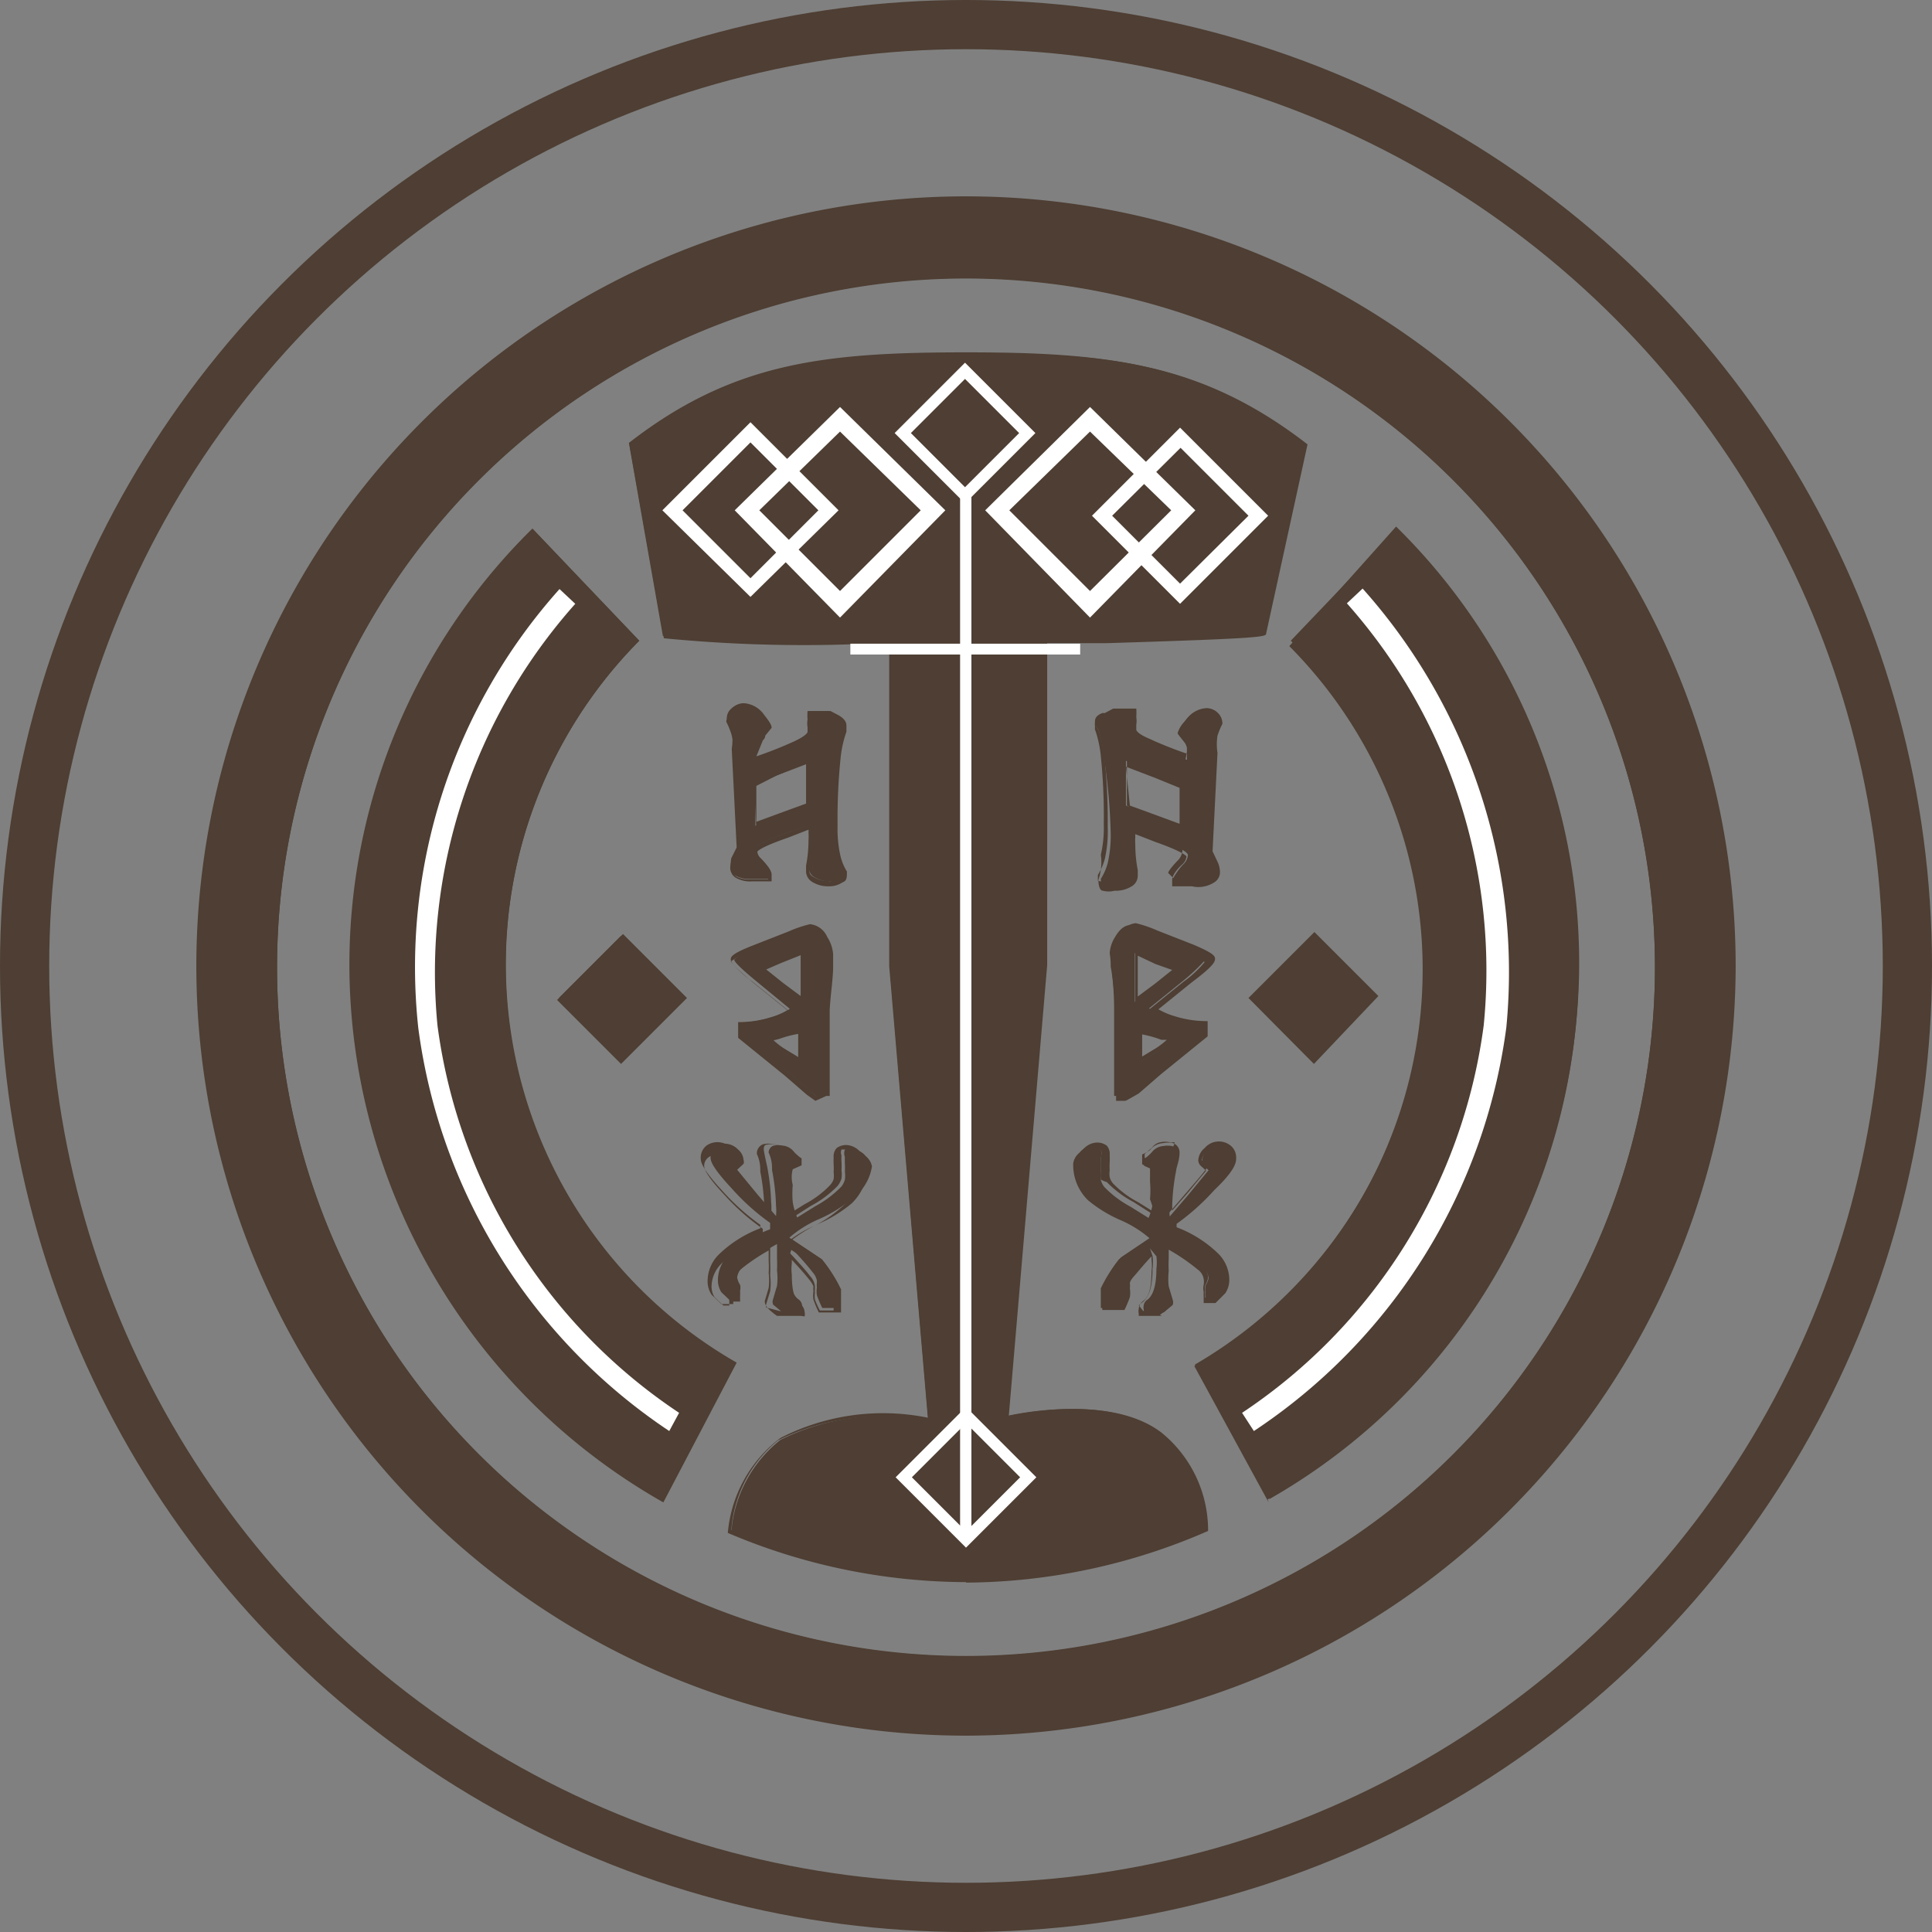 <svg xmlns="http://www.w3.org/2000/svg" width="192" height="192" data-name="Layer 1" viewBox="0 0 192 192">
    <rect x="0" y="0" width="192" height="192" fill="#808080" stroke="none"/>
    <g class="color-brown color-main" fill="#4e3e33">
        <path d="M96 172.242A76.242 76.242 0 1 0 19.758 96 76.291 76.291 0 0 0 96 172.242zm0-7.629a68.467 68.467 0 1 1 68.467-68.467A68.467 68.467 0 0 1 96 164.613zm0-7.629a60.544 60.544 0 0 0 23.572-4.89 12.177 12.177 0 0 0-4.499-9.781c-4.89-3.912-14.965-1.663-15.258-1.516l3.863-45.139v-31.886s21.763-.587 21.763-1.027l4.108-18.779C119.181 36.043 110.036 35.016 96 35.016c-14.036 0-23.181.978-33.5 8.998l3.374 19.171s22.447.587 22.496.636v32.228l3.863 45.139a22.692 22.692 0 0 0-14.671 1.907 12.96 12.96 0 0 0-4.89 9.243 60.544 60.544 0 0 0 23.328 4.646zm30.174-8.02a60.886 60.886 0 0 0 12.569-96.245l-10.466 10.955a45.873 45.873 0 0 1-9.536 71.939zm-60.348 0l7.238-13.351a45.873 45.873 0 0 1-9.536-71.939L53.062 52.719a60.886 60.886 0 0 0 12.715 96.245z"/>
        <path d="M96 172.487A76.487 76.487 0 1 1 172.487 96 76.585 76.585 0 0 1 96 172.487zm0-152.485A75.998 75.998 0 1 0 171.998 96 76.096 76.096 0 0 0 96 20.002zm0 144.856A68.858 68.858 0 1 1 164.858 96 68.956 68.956 0 0 1 96 164.858zm0-137.227a68.467 68.467 0 1 0 68.467 68.467A68.467 68.467 0 0 0 96 27.631zm0 129.598a60.691 60.691 0 0 1-23.67-4.89 13.253 13.253 0 0 1 5.233-9.439 22.349 22.349 0 0 1 14.671-2.005l-3.815-44.797V64.016h-3.472a142.215 142.215 0 0 1-18.975-.587l-3.423-19.268c10.808-8.412 20.344-9.047 33.695-9.047 13.351 0 22.839.636 33.695 9.047l-4.108 18.779c0 .342 0 .489-15.894.978h-5.869v31.984l-3.815 44.797c1.907-.391 10.417-1.956 15.16 1.663a12.52 12.52 0 0 1 4.646 9.781A60.691 60.691 0 0 1 96 157.278zm-23.328-5.184a60.593 60.593 0 0 0 46.606 0 11.933 11.933 0 0 0-4.401-9.243c-4.89-3.912-14.916-1.516-15.014-1.467h-.391v-.391l3.863-45.139V63.772c0-.293 0-.293 6.407-.489 5.38 0 14.28-.44 15.405-.685l4.059-18.486C119.425 36.532 111.014 35.26 96 35.26c-15.014 0-23.474 1.272-33.255 8.852l3.326 18.877c1.467 0 12.911.391 18.535.489h3.863V95.804l3.863 45.481h-.342a22.496 22.496 0 0 0-14.671 1.858 12.715 12.715 0 0 0-4.646 8.95zm53.404-2.739l-7.385-13.547a45.579 45.579 0 0 0 9.439-71.548l10.612-11.884a60.789 60.789 0 0 1 18.193 43.476 61.522 61.522 0 0 1-30.957 53.208zm-6.896-13.596l7.091 12.813a60.984 60.984 0 0 0 30.468-52.621 60.251 60.251 0 0 0-17.997-42.841l-9.781 10.612a46.117 46.117 0 0 1-9.781 72.037zm-53.257 13.596A61.522 61.522 0 0 1 34.722 96a60.789 60.789 0 0 1 18.193-43.476l10.612 11.15a45.628 45.628 0 0 0 9.683 71.743zM53.111 53.062A60.251 60.251 0 0 0 35.26 96a60.984 60.984 0 0 0 30.468 52.524l6.993-12.862a46.117 46.117 0 0 1-9.536-72.037z"/>
    </g>
    <path class="color-white" fill="#fff" stroke-width="4.89" d="M95.902 50.03l-6.993-6.993 6.993-6.993 6.993 6.993zm-5.38-6.993l5.38 5.38 5.38-5.38-5.38-5.38zM96 153.805l-6.993-6.993 6.993-6.993 6.993 6.993zm-5.38-6.993l5.38 5.38 5.38-5.38-5.38-5.38zm26.653-86.806l-8.754-8.754 8.754-8.754 8.754 8.754zm-6.749-8.754l6.749 6.749 6.798-6.749-6.749-6.749z"/>
    <path class="color-white" fill="#fff" stroke-width="4.89" d="M108.324 61.375L97.907 50.714l10.417-10.27 10.466 10.27zm-8.02-10.661l8.02 8.02 8.069-8.02-8.069-7.825zm-25.724 8.607l-8.754-8.607 8.754-8.754 8.754 8.754zm-6.749-8.607l6.749 6.749 6.749-6.749-6.749-6.749z"/>
    <path class="color-white" fill="#fff" stroke-width="4.89" d="M83.48 61.375L73.015 50.714l10.466-10.27L93.946 50.714zM75.46 50.714l8.02 8.02 8.02-8.02-8.02-7.825zm19.953-2.054h1.125v104.314h-1.125z"/>
    <path class="color-brown color-main" fill="#4e3e33" stroke-width="4.89" d="M106.661 115.562a1.761 1.761 0 0 1 .636-1.027 1.712 1.712 0 0 1 1.125-.636 1.369 1.369 0 0 1 .978.391 1.027 1.027 0 0 1 0 .734 6.504 6.504 0 0 1 0 .685 7.238 7.238 0 0 0 0 .782 2.934 2.934 0 0 0 0 .782 1.956 1.956 0 0 0 .342.685 10.612 10.612 0 0 0 2.592 1.956l1.809 1.125a7.042 7.042 0 0 0 .44-1.516 9.781 9.781 0 0 0 0-1.712 3.032 3.032 0 0 0 0-1.565l-.88-.391v-.685a4.157 4.157 0 0 0 .782-.685 1.565 1.565 0 0 1 1.076-.587 2.347 2.347 0 0 1 .929 0 .734.734 0 0 1 .489.685c0 .734-.293 1.32-.342 1.761a21.469 21.469 0 0 0-.391 3.521 4.89 4.89 0 0 0 0 1.027l1.809-2.103 2.054-2.494-.636-.587a.587.587 0 0 1 0-.391 1.467 1.467 0 0 1 .538-1.027 1.858 1.858 0 0 1 1.32-.587 1.516 1.516 0 0 1 .831.293 1.272 1.272 0 0 1 .587 1.125q0 .782-2.103 3.032a22.447 22.447 0 0 1-3.815 3.423v.636a11.786 11.786 0 0 1 4.108 2.543 3.472 3.472 0 0 1 1.076 2.396 2.201 2.201 0 0 1-.342 1.32l-.978.929h-.88v-.587a3.472 3.472 0 0 1 0-.489 1.32 1.32 0 0 1 0-.587 2.005 2.005 0 0 0 .293-.734 1.614 1.614 0 0 0-.685-1.125 21.176 21.176 0 0 0-3.277-2.201v1.418a11.884 11.884 0 0 0 0 1.223 6.26 6.26 0 0 0 0 1.516l.391 1.32a.782.782 0 0 1 0 .538l-.88.734h-2.005a.782.782 0 0 0 0-.342.734.734 0 0 1 0-.293.831.831 0 0 1 .391-.636q.88-.685.88-3.081a4.89 4.89 0 0 0 0-1.223l-.636-.782q-1.418 1.516-2.054 2.347a1.809 1.809 0 0 0-.44.831v.245a1.565 1.565 0 0 1 0 .44 2.592 2.592 0 0 1 0 .782 11.15 11.15 0 0 1-.538 1.272h-1.858v-1.956a15.356 15.356 0 0 1 1.809-2.885l3.081-2.054a11.395 11.395 0 0 0-2.983-1.858 13.302 13.302 0 0 1-3.179-1.956 4.89 4.89 0 0 1-1.467-3.717z"/>
    <path class="color-brown color-main" fill="#4e3e33" stroke-width="4.89" d="M115.464 130.771h-2.299v-.245a.978.978 0 0 1 0-.44 1.076 1.076 0 0 1 .489-.831c.538-.391.782-1.369.782-2.885a4.401 4.401 0 0 0 0-1.174v-.342c-.831.88-1.369 1.565-1.761 2.005-.391.44-.391.636-.391.685a1.858 1.858 0 0 1 0 .489 2.788 2.788 0 0 1 0 .88 11.444 11.444 0 0 1-.538 1.272h-2.201v-2.299a14.671 14.671 0 0 1 1.858-2.934l2.983-2.005a13.742 13.742 0 0 0-2.69-1.614 13.4 13.4 0 0 1-3.228-2.005 5.184 5.184 0 0 1-1.565-3.863 1.907 1.907 0 0 1 .685-1.174 1.907 1.907 0 0 1 1.272-.734 1.565 1.565 0 0 1 1.125.293 1.223 1.223 0 0 1 .293.929 6.358 6.358 0 0 1 0 .734 6.455 6.455 0 0 0 0 .782 2.592 2.592 0 0 0 0 .685 1.663 1.663 0 0 0 .293.587 9.781 9.781 0 0 0 2.543 1.907l1.565.978a10.612 10.612 0 0 0-.391-1.272 9.781 9.781 0 0 0 0-1.712v-1.418l-.782-.342v-.978a4.255 4.255 0 0 0 .782-.44 1.761 1.761 0 0 1 1.272-.685 2.592 2.592 0 0 1 1.027 0 .978.978 0 0 1 .636.929c0 .782-.293 1.369-.342 1.809a21.225 21.225 0 0 0-.391 3.472v.489l1.467-1.663 1.907-2.299-.489-.44a.831.831 0 0 1-.293-.587 1.712 1.712 0 0 1 .636-1.223 1.858 1.858 0 0 1 2.445-.342 1.516 1.516 0 0 1 .685 1.32c0 .391 0 1.125-2.152 3.179a23.23 23.23 0 0 1-3.766 3.374v.342a11.933 11.933 0 0 1 4.059 2.543 3.717 3.717 0 0 1 1.174 2.543 2.445 2.445 0 0 1-.391 1.467l-.978.978h-1.174v-.587a3.961 3.961 0 0 1 0-.538 1.467 1.467 0 0 1 0-.685 1.663 1.663 0 0 0 0-.587 1.418 1.418 0 0 0-.587-.929 19.562 19.562 0 0 0-2.934-2.005v1.027a11.542 11.542 0 0 0 0 1.223 6.455 6.455 0 0 0 0 1.467l.391 1.32a1.027 1.027 0 0 1-.293.685 6.015 6.015 0 0 1-.929.782zm-1.858-.489h1.712l.782-.636a.587.587 0 0 0 0-.342l-.391-1.272a6.896 6.896 0 0 1 0-1.614 12.52 12.52 0 0 1 0-1.272v-1.761h.293a21.029 21.029 0 0 1 3.326 2.25 1.858 1.858 0 0 1 .734 1.272 2.054 2.054 0 0 1-.293.831.978.978 0 0 0 0 .489 3.423 3.423 0 0 0 0 .44v.293h.587l.929-.88a2.103 2.103 0 0 0 .245-1.125 3.228 3.228 0 0 0-1.027-2.201 11.639 11.639 0 0 0-4.059-2.494v-.929a22.496 22.496 0 0 0 3.815-3.374c1.761-1.907 2.005-2.592 2.005-2.836a1.027 1.027 0 0 0-.489-.929 1.369 1.369 0 0 0-1.858.293 1.272 1.272 0 0 0-.489.831l.636.587c-.44.636-1.174 1.467-2.054 2.494l-1.809 2.103-.342.342v-.489a5.184 5.184 0 0 1 0-1.125 21.714 21.714 0 0 1 .391-3.521c0-.44 0-1.027.342-1.761.342-.734 0-.293-.391-.44a2.103 2.103 0 0 0-.831 0 1.32 1.32 0 0 0-.88.538l-.734.636v.391c.685.293.734.342.831.44.098.098.293.489.293 1.712a10.123 10.123 0 0 1 0 1.761 6.553 6.553 0 0 1-.44 1.614l-1.761-1.125a10.661 10.661 0 0 1-2.69-2.005 2.152 2.152 0 0 1-.587-.245 2.983 2.983 0 0 1 0-.831 7.434 7.434 0 0 1 0-.831 4.89 4.89 0 0 0 0-.636.782.782 0 0 0 0-.636h-.782a1.516 1.516 0 0 0-.929.587c-.489.489-.538.782-.538.831a4.597 4.597 0 0 0 1.418 3.521 13.058 13.058 0 0 0 3.081 1.907 11.542 11.542 0 0 1 3.032 1.907l-3.228 2.152a14.671 14.671 0 0 0-1.712 2.739v1.663h1.369a10.221 10.221 0 0 0 .489-1.076 2.347 2.347 0 0 0 0-.685 1.418 1.418 0 0 0 0-.342v-.342a1.858 1.858 0 0 1 .489-.978c.391-.538 1.076-1.32 2.054-2.347l.293-.342-.147.587.245.734a4.89 4.89 0 0 1 0 1.32c0 1.712-.342 2.788-.978 3.277-.636.489-.293.293-.293.44zm-3.326-35.554a3.423 3.423 0 0 1 .538-1.614q.685-1.174 1.516-1.174l2.054.685 3.619 1.418q1.956.831 1.956 1.125s-.734.929-2.201 2.152l-3.57 2.885a5.966 5.966 0 0 0 1.956.88 10.759 10.759 0 0 0 3.13.489v1.125l-4.89 3.766-2.201 1.907-.636.538h-.831v-8.558q0-2.494-.342-4.304a6.993 6.993 0 0 0-.098-1.32zm2.494 0v4.842l2.103-1.516 2.054-1.663a14.671 14.671 0 0 1-2.103-.734 16.725 16.725 0 0 0-2.054-.929zm.489 7.825v2.983l1.761-1.027a8.069 8.069 0 0 0 1.467-1.272 3.228 3.228 0 0 1-1.027 0 10.319 10.319 0 0 0-2.201-.734z"/>
    <path class="color-brown color-main" fill="#4e3e33" stroke-width="4.89" d="M111.747 109.4h-.831v-8.558c0-1.663 0-3.081-.342-4.304v-1.809a3.619 3.619 0 0 1 .587-1.712 2.103 2.103 0 0 1 1.712-1.272 12.324 12.324 0 0 1 2.152.734l3.619 1.418c1.956.831 2.103 1.125 2.103 1.369 0 .245 0 .636-2.299 2.347l-3.326 2.69a7.091 7.091 0 0 0 1.614.685 10.612 10.612 0 0 0 3.032.489h.245v1.516l-4.646 3.766-2.201 1.907c-1.272.734-1.272.734-1.418.734zm-.538-.685h.293l.538-.489 2.201-1.907 4.548-3.717v-.538a11.346 11.346 0 0 1-2.934-.489 6.113 6.113 0 0 1-2.054-.929l3.815-3.081a11.101 11.101 0 0 0 2.103-1.956 6.944 6.944 0 0 0-1.761-.929l-3.668-1.614-2.005-.685c-.44 0-.88.342-1.272 1.027a3.326 3.326 0 0 0-.489 1.418 9.781 9.781 0 0 1 0 1.223c0 1.223.245 2.641.342 4.304.293 2.494.342 5.282.342 8.412zm1.809-2.885v-3.717h.293a10.515 10.515 0 0 1 2.25.587 2.885 2.885 0 0 0 .929 0h.587l-.391.44a8.509 8.509 0 0 1-1.516 1.32l-1.761 1.027zm.489-3.13v2.299l1.369-.831a7.434 7.434 0 0 0 1.076-.831h-.538a10.661 10.661 0 0 0-1.907-.538zm-.685-2.836v-5.38h.293a16.823 16.823 0 0 1 2.347.929 15.16 15.16 0 0 0 2.054.685h.44l-.391.293-2.054 1.663-2.103 1.565zm.245-4.89v4.059l1.712-1.272 1.712-1.369-1.663-.587zm-4.255-22.936c0-.245 0-.538.587-.782l1.076-.587h1.956a6.015 6.015 0 0 1 0 .782 2.299 2.299 0 0 1 0 .734v.538q0 .44 1.418 1.125a42.743 42.743 0 0 0 4.108 1.663V74.335a1.223 1.223 0 0 0-.293-.636l-.636-.831a2.592 2.592 0 0 1 .685-1.125 2.396 2.396 0 0 1 1.858-1.076 1.369 1.369 0 0 1 .929.391 1.223 1.223 0 0 1 .44.978 7.727 7.727 0 0 0-.489 1.223 5.771 5.771 0 0 0 0 1.809l-.489 9.781.538 1.076a2.299 2.299 0 0 1 0 .88.978.978 0 0 1-.391.831 2.69 2.69 0 0 1-1.565.342h-1.956v-.685s.342-.685.978-1.369a1.418 1.418 0 0 0 .489-.929q0-.538-3.277-1.663a15.698 15.698 0 0 1-2.299-.88 3.472 3.472 0 0 0 0 .636 7.678 7.678 0 0 0 0 .782 13.449 13.449 0 0 0 .293 2.543v.587a1.027 1.027 0 0 1-.587.831 2.69 2.69 0 0 1-1.467.391 2.152 2.152 0 0 1-1.027 0s-.293-.44-.293-.88a5.526 5.526 0 0 0 .685-1.565 12.226 12.226 0 0 0 .293-3.13 58.294 58.294 0 0 0-.685-7.482 11.542 11.542 0 0 0-.587-2.739c-.147-.196-.245-.391-.293-.391zm3.081 3.57v4.45l1.761.636 3.619 1.32v-4.108l-2.543-1.076z"/>
    <path class="color-brown color-main" fill="#4e3e33" stroke-width="4.89" d="M118.447 88.077h-1.956v-.685s0-.587 1.027-1.516a1.174 1.174 0 0 0 .391-.782s-.293-.44-3.081-1.418l-2.005-.782a2.885 2.885 0 0 0 0 .293 6.113 6.113 0 0 0 0 .734 13.253 13.253 0 0 0 .245 2.543v.587a1.223 1.223 0 0 1-.685 1.076 2.934 2.934 0 0 1-1.614.391 2.299 2.299 0 0 1-1.174 0c-.293 0-.44-.538-.44-1.076a5.331 5.331 0 0 0 .245-2.494 11.982 11.982 0 0 0 .293-3.032 58.686 58.686 0 0 0-.293-6.749 11.15 11.15 0 0 0-.587-2.69v-.636c0-.342 0-.685.734-.978h.245l.831-.44h2.299a5.282 5.282 0 0 1 0 .831 2.543 2.543 0 0 1 0 .782v.489s0 .342 1.272.88a39.857 39.857 0 0 0 3.815 1.516v-.88a1.614 1.614 0 0 0-.245-.44l-.636-.782s0-.489.734-1.272a2.641 2.641 0 0 1 2.054-1.174 1.614 1.614 0 0 1 1.076.44 1.467 1.467 0 0 1 .489 1.125 7.58 7.58 0 0 0-.489 1.174 5.624 5.624 0 0 0 0 1.712l-.489 9.781.489 1.027a2.445 2.445 0 0 1 .245.978 1.174 1.174 0 0 1-.489 1.027 2.885 2.885 0 0 1-2.299.44zm-1.761-.734h1.809a2.494 2.494 0 0 0 1.369-.293.734.734 0 0 0 .293-.636 2.054 2.054 0 0 0 0-.782l-.978-.685.489-9.781a5.869 5.869 0 0 1 .245-1.858 7.971 7.971 0 0 1 .489-1.174.978.978 0 0 0-.342-.734 1.125 1.125 0 0 0-.734-.293 2.152 2.152 0 0 0-1.663.978 3.668 3.668 0 0 0-.587.88l.587.734a1.369 1.369 0 0 1 .342.782l-.293 1.516h-.245a42.303 42.303 0 0 1-4.108-1.663c-1.076-.538-1.565-.929-1.565-1.32v-.538a2.201 2.201 0 0 0 0-.636 4.89 4.89 0 0 0 0-.538h-1.663l-.782.391a1.125 1.125 0 0 0-.44.44 2.054 2.054 0 0 1 .293.538 11.395 11.395 0 0 1 .587 2.836 59.957 59.957 0 0 1 .293 6.7 12.324 12.324 0 0 1-.293 3.179 6.064 6.064 0 0 1-.685 1.565v.587a1.858 1.858 0 0 0 .929 0 2.396 2.396 0 0 0 1.32-.342c.293 0 .489-.391.489-.587a4.89 4.89 0 0 1 0-.587 13.644 13.644 0 0 1-.293-2.592 8.069 8.069 0 0 1 0-.782 4.059 4.059 0 0 1 0-.685v-.293h.293a15.894 15.894 0 0 0 2.25.88c3.032 1.027 3.423 1.516 3.423 1.907a1.614 1.614 0 0 1-.538 1.125c-.734.782-.88 1.076-.88 1.174zm1.027-4.89h-.293l-3.619-1.32-1.809-1.076V75.167h.342l3.277 1.272 2.543 1.076zm-5.428-2.396l1.614.587 3.326 1.223v-3.57l-2.396-.978-2.934-1.125zM84.605 119.181a13.302 13.302 0 0 1-3.179 1.956 11.395 11.395 0 0 0-2.983 1.858l3.228 2.152a15.356 15.356 0 0 1 1.809 2.885v1.956h-1.761a11.15 11.15 0 0 1-.538-1.272 2.592 2.592 0 0 1 0-.782 1.565 1.565 0 0 1 0-.44v-.245a1.809 1.809 0 0 0-.44-.831q-.587-.782-2.054-2.347l-.245.734a4.89 4.89 0 0 0 0 1.223q0 2.396.88 3.081a.831.831 0 0 1 .391.636.734.734 0 0 1 0 .293.782.782 0 0 0 0 .342h-2.005l-.88-.734a.782.782 0 0 1 0-.538l.391-1.32a6.26 6.26 0 0 0 0-1.516 11.884 11.884 0 0 0 0-1.223v-1.418a21.176 21.176 0 0 0-3.277 2.201 1.614 1.614 0 0 0-.685 1.125 2.005 2.005 0 0 0 .293.734 1.32 1.32 0 0 1 0 .587 3.472 3.472 0 0 1 0 .489v.587h-.88l-.978-.929a2.201 2.201 0 0 1-.342-1.32 3.472 3.472 0 0 1 1.076-2.396 11.786 11.786 0 0 1 4.108-2.543v-.636a22.447 22.447 0 0 1-3.815-3.423q-2.103-2.25-2.103-3.032a1.272 1.272 0 0 1 .587-1.125 1.516 1.516 0 0 1 .831-.293 1.858 1.858 0 0 1 1.32.587 1.467 1.467 0 0 1 .538 1.027.587.587 0 0 1 0 .391l-.636.587 2.054 2.494 1.809 2.103a4.89 4.89 0 0 0 0-1.027 21.469 21.469 0 0 0-.391-3.521c0-.44 0-1.027-.342-1.761a.734.734 0 0 1 .489-.685 2.347 2.347 0 0 1 .929 0 1.565 1.565 0 0 1 1.076.587 4.157 4.157 0 0 0 .782.685v.685l-.88.391a3.032 3.032 0 0 0 0 1.565 9.781 9.781 0 0 0 0 1.712 7.042 7.042 0 0 0 .44 1.516l1.809-1.125a10.612 10.612 0 0 0 2.592-1.956 1.956 1.956 0 0 0 .342-.685 2.934 2.934 0 0 0 0-.782 7.238 7.238 0 0 0 0-.782 6.504 6.504 0 0 1 0-.685 1.027 1.027 0 0 1 0-.734 1.369 1.369 0 0 1 .929 0 1.712 1.712 0 0 1 1.125.636 1.761 1.761 0 0 1 .636 1.027 4.89 4.89 0 0 1-2.054 3.277z"/>
    <path class="color-brown color-main" fill="#4e3e33" stroke-width="4.89" d="M79.617 130.771H77.221a5.869 5.869 0 0 1-.929-.782 1.027 1.027 0 0 1-.293-.685l.391-1.32a6.015 6.015 0 0 0 0-1.467 11.542 11.542 0 0 0 0-1.223v-1.027a19.562 19.562 0 0 0-2.934 2.005 1.418 1.418 0 0 0-.587.929 1.712 1.712 0 0 0 0 .587 1.467 1.467 0 0 1 0 .685 3.766 3.766 0 0 1 0 .538v.587h-1.174l-.978-.929a2.445 2.445 0 0 1-.391-1.516 3.717 3.717 0 0 1 1.174-2.543 11.982 11.982 0 0 1 4.059-2.543v-.342a23.23 23.23 0 0 1-3.766-3.374c-1.907-2.054-2.152-2.836-2.152-3.179a1.516 1.516 0 0 1 .636-1.369 1.907 1.907 0 0 1 2.445.342 1.712 1.712 0 0 1 .636 1.223.831.831 0 0 1-.293.587l-.489.44 1.907 2.299 1.467 1.712v-.489a21.176 21.176 0 0 0-.391-3.472c0-.44 0-1.027-.342-1.761a.978.978 0 0 1 .636-.978 2.641 2.641 0 0 1 1.027 0 1.761 1.761 0 0 1 1.272.685 4.157 4.157 0 0 0 .734.636v.978l-.782.342a3.13 3.13 0 0 0 0 1.369 9.781 9.781 0 0 0 0 1.712 10.612 10.612 0 0 0 .293 1.223l1.565-.978a9.781 9.781 0 0 0 2.543-1.907 1.712 1.712 0 0 0 .342-.587 2.641 2.641 0 0 0 0-.685 6.602 6.602 0 0 0 0-.782 6.211 6.211 0 0 1 0-.685 1.223 1.223 0 0 1 .293-.929 1.565 1.565 0 0 1 1.125-.293 1.907 1.907 0 0 1 1.272.734 1.907 1.907 0 0 1 .685 1.174 5.184 5.184 0 0 1-1.565 3.863 13.4 13.4 0 0 1-3.228 2.005 13.742 13.742 0 0 0-2.69 1.614l2.934 1.956a14.378 14.378 0 0 1 1.907 2.983v2.299h-2.201a10.661 10.661 0 0 1-.538-1.272 2.739 2.739 0 0 1 0-.831 1.809 1.809 0 0 1 0-.489 2.396 2.396 0 0 0-.391-.636c-.342-.44-.929-1.125-1.761-2.005v.342a4.401 4.401 0 0 0 0 1.125c0 1.516.245 2.494.782 2.885a1.076 1.076 0 0 1 .489.831.978.978 0 0 1 0 .44zm-2.152-.489h1.712s0-.293-.293-.44c-.293-.147-.978-1.565-.978-3.277a4.89 4.89 0 0 1 0-1.272l.245-.734v-.44l.293.342c.978 1.076 1.663 1.809 2.054 2.347a1.858 1.858 0 0 1 .489.978v.342a1.32 1.32 0 0 0 0 .342 2.347 2.347 0 0 0 0 .685 8.998 8.998 0 0 0 .489 1.076h1.369v-1.663a13.987 13.987 0 0 0-1.761-2.739l-3.179-2.103a11.542 11.542 0 0 1 3.032-1.907 13.058 13.058 0 0 0 3.521-2.641 4.89 4.89 0 0 0 1.418-3.521s0-.342-.538-.831a1.516 1.516 0 0 0-.929-.587H83.627a.782.782 0 0 0 0 .587 4.89 4.89 0 0 0 0 .636 7.58 7.58 0 0 1 0 .831 3.032 3.032 0 0 1 0 .831 2.201 2.201 0 0 1-.391.734 10.661 10.661 0 0 1-2.69 2.005l-1.761 1.125a6.553 6.553 0 0 1-.44-1.614 10.123 10.123 0 0 1 0-1.761c0-1.223 0-1.565.293-1.712.293-.147 0 0 .782-.391v-.391l-1.467-.831a1.369 1.369 0 0 0-.88-.538 2.103 2.103 0 0 0-.831 0c-.342 0-.342.342-.342.489 0 .147.245 1.272.342 1.712a21.665 21.665 0 0 1 .391 3.521 5.184 5.184 0 0 1 0 1.125v.489l-.342-.342-2.054-1.565c-.88-1.027-1.565-1.858-2.054-2.494l.636-.587a1.272 1.272 0 0 0-.489-.831 1.369 1.369 0 0 0-1.858-.293 1.027 1.027 0 0 0-.489.929c0 .245.245.978 2.005 2.836a22.007 22.007 0 0 0 3.815 3.374v.929a11.639 11.639 0 0 0-4.059 2.494 3.228 3.228 0 0 0-1.027 2.201 2.005 2.005 0 0 0 .293 1.174l.88.831h.587v-.782a3.961 3.961 0 0 0 0-.44.978.978 0 0 0 0-.489 1.907 1.907 0 0 1-.293-.831 1.858 1.858 0 0 1 .734-1.272 21.029 21.029 0 0 1 3.326-2.25h.293v1.761a12.52 12.52 0 0 1 0 1.272 6.407 6.407 0 0 1 0 1.614l-.391 1.272a.587.587 0 0 0 0 .342zm4.842-34.184q0 1.809-.342 4.304v8.558h-.831l-.636-.538-2.201-1.907-4.89-3.766v-1.125a10.759 10.759 0 0 0 3.13-.489 5.966 5.966 0 0 0 1.956-.88l-3.326-2.739q-2.201-1.809-2.201-2.152s.636-.587 1.956-1.125l3.619-1.418 2.054-.685q.831 0 1.516 1.174a3.423 3.423 0 0 1 .538 1.614 6.993 6.993 0 0 0-.342 1.174zm-4.646-.538a14.671 14.671 0 0 1-2.103.734l2.054 1.663 2.103 1.516v-3.081q0-1.418.342-1.663a16.725 16.725 0 0 0-2.347.831zm-.391 7.482a3.228 3.228 0 0 1-1.027 0 8.069 8.069 0 0 0 1.467 1.272l1.761 1.027v-2.983a10.319 10.319 0 0 0-2.152.685z"/>
    <path class="color-brown color-main" fill="#4e3e33" stroke-width="4.89" d="M81.035 109.4l-.831-.587-2.201-1.907-4.646-3.766v-1.565h.245a10.563 10.563 0 0 0 3.032-.489 7.042 7.042 0 0 0 1.614-.685l-3.326-2.69c-2.103-1.761-2.299-2.103-2.299-2.347 0-.245 0-.538 2.103-1.369l3.619-1.418a12.324 12.324 0 0 1 2.152-.734 2.103 2.103 0 0 1 1.712 1.272 3.668 3.668 0 0 1 .587 1.712v1.223c0 1.174-.245 2.641-.342 4.304v8.558h-.342zm-7.238-6.602l4.548 3.717 2.201 1.907.538.489h.293v-8.412c0-1.663 0-3.13.342-4.304a9.781 9.781 0 0 1 0-1.223 3.374 3.374 0 0 0-.489-1.418c-.391-.685-.831-1.027-1.32-1.027l-1.956.685-3.57 1.418a6.993 6.993 0 0 0-1.761.929 11.15 11.15 0 0 0 2.103 1.956l3.815 3.081a6.064 6.064 0 0 1-2.054.929 11.248 11.248 0 0 1-2.934.489zm6.015 3.081h-.391l-1.809-1.369a8.558 8.558 0 0 1-1.516-1.32l-.391-.44h.587a2.983 2.983 0 0 0 .929 0 10.27 10.27 0 0 1 2.25-.587h.293zm-2.934-2.494a7.482 7.482 0 0 0 1.076.831l1.369.831v-2.299a10.515 10.515 0 0 0-1.858.489zm3.13-3.472l-.391-.293-2.103-1.565-2.054-1.663-.293-.196h.44a14.965 14.965 0 0 0 2.054-.685 17.019 17.019 0 0 1 2.347-.929h.049v4.988zm-3.863-3.57l1.712 1.369 1.712 1.272v-4.059l-1.956.782zm7.531-23.768a11.542 11.542 0 0 0-.587 2.739 58.294 58.294 0 0 0-.293 6.7 12.226 12.226 0 0 0 .293 3.13 5.526 5.526 0 0 0 .685 1.565c0 .489 0 .782-.293.88a2.152 2.152 0 0 1-1.027 0 2.69 2.69 0 0 1-1.467-.391 1.027 1.027 0 0 1-.587-.831v-.587a13.449 13.449 0 0 0 .293-2.543 7.678 7.678 0 0 0 0-.782 3.472 3.472 0 0 0 0-.636 15.698 15.698 0 0 1-2.299.88q-3.277 1.125-3.277 1.663a1.418 1.418 0 0 0 .489.929q.978 1.027.978 1.369v.685h-1.956a2.69 2.69 0 0 1-1.565-.342.978.978 0 0 1-.391-.831 2.299 2.299 0 0 1 0-.88l.538-1.076-.489-9.781a5.771 5.771 0 0 0 0-1.809 7.727 7.727 0 0 0-.489-1.223 1.223 1.223 0 0 1 .44-.978 1.369 1.369 0 0 1 .929-.391 2.396 2.396 0 0 1 1.858 1.076 2.592 2.592 0 0 1 .685 1.125l-.978 1.467a1.223 1.223 0 0 0-.293.636v1.174a42.743 42.743 0 0 0 4.108-1.663q1.418-.685 1.418-1.125v-.538a2.299 2.299 0 0 1 0-.734 6.015 6.015 0 0 1 0-.782h1.956l1.076.587c.391.245.587.538.587.782 0 .245-.196.196-.342.538zm-6.064 4.304l-2.543 1.076v4.108l3.619-1.32 1.761-.636v-4.45z"/>
    <path class="color-brown color-main" fill="#4e3e33" stroke-width="4.89" d="M82.404 88.077a2.934 2.934 0 0 1-1.614-.391 1.272 1.272 0 0 1-.685-1.027v-.636a13.4 13.4 0 0 0 .245-2.543 5.966 5.966 0 0 0 0-.734 2.934 2.934 0 0 0 0-.293l-2.005.782c-2.836.978-3.081 1.369-3.081 1.418a1.174 1.174 0 0 0 .391.734c.929.978 1.027 1.32 1.027 1.516v.685h-1.907a2.885 2.885 0 0 1-1.712-.391 1.174 1.174 0 0 1-.489-1.027 2.494 2.494 0 0 1 .245-.978l.489-1.027-.489-9.781a5.624 5.624 0 0 0 0-1.761 7.531 7.531 0 0 0-.489-1.174 1.467 1.467 0 0 1 .489-1.125 1.614 1.614 0 0 1 1.076-.44 2.641 2.641 0 0 1 2.054 1.174c.636.782.734 1.076.734 1.272l-.636.782c0 .293-.245.44-.245.489l-.636 1.565a40.591 40.591 0 0 0 3.815-1.516c1.027-.489 1.223-.782 1.272-.88v-.489a2.543 2.543 0 0 1 0-.782 5.282 5.282 0 0 1 0-.831h2.299l.831.44c.489.293.734.636.734.978v.636a11.15 11.15 0 0 0-.587 2.69 58.686 58.686 0 0 0-.293 6.651 11.982 11.982 0 0 0 .293 3.032 5.331 5.331 0 0 0 .636 1.516c0 .587 0 .929-.44 1.076a2.299 2.299 0 0 1-1.32.391zm-1.663-6.407v.293a4.059 4.059 0 0 1 0 .685 7.874 7.874 0 0 1 0 .782 13.84 13.84 0 0 1-.293 2.592v.636s0 .342.489.538a2.396 2.396 0 0 0 1.32.342 1.858 1.858 0 0 0 .929 0v-.587a6.064 6.064 0 0 1-.685-1.565 12.324 12.324 0 0 1-.293-3.179 59.957 59.957 0 0 1 .636-7.042 11.395 11.395 0 0 1 .587-2.836 2.054 2.054 0 0 1 .293-.538 1.174 1.174 0 0 0-.489-.489l-.782-.391h-1.663a4.89 4.89 0 0 0 0 .538 2.201 2.201 0 0 0 0 .636v.538c0 .391-.489.831-1.565 1.32a43.036 43.036 0 0 1-4.108 1.663h-.245l-.293-1.467a1.32 1.32 0 0 1 .342-.831l.587-.734a3.668 3.668 0 0 0-.587-.88 2.152 2.152 0 0 0-1.663-.978 1.125 1.125 0 0 0-.734.293.929.929 0 0 0-.342.734 7.923 7.923 0 0 1 .489 1.174 5.869 5.869 0 0 1 .245 1.907l.489 9.781-.538 1.076a2.103 2.103 0 0 0 0 .782.734.734 0 0 0 .293.636 2.494 2.494 0 0 0 1.418.293h1.761v-.489s0-.391-.88-1.174a1.614 1.614 0 0 1-.538-1.125c0-.391.391-.88 3.423-1.907a15.894 15.894 0 0 0 2.25-.88zm-5.575.734l-.245-4.597 2.543-1.076 3.277-1.272h.342v4.89l-1.761.636-3.619 1.32zm0-4.304v3.57l3.326-1.223 1.614-.587v-3.912l-2.934 1.125z"/>
    <path class="color-white" fill="#fff" stroke-width="4.89" d="M84.507 63.967h22.839V65.043H84.507zM66.51 142.215A57.072 57.072 0 0 1 41.569 102.162a56.338 56.338 0 0 1 14.036-43.623l1.565 1.467a55.067 55.067 0 0 0-13.693 41.911 54.822 54.822 0 0 0 24.012 38.488zm58.099 0l-1.174-1.809a54.822 54.822 0 0 0 24.012-38.488 54.969 54.969 0 0 0-13.596-41.96l1.565-1.467a57.219 57.219 0 0 1 14.28 43.623 57.072 57.072 0 0 1-25.088 40.102z"/>
    <path class="color-brown color-main" fill="#4e3e33" stroke-width="4.89" d="M136.741 99.191l-6.155 6.155-6.155-6.155 6.155-6.155z"/>
    <path class="color-brown color-main" fill="#4e3e33" stroke-width="4.89" d="M130.576 105.732l-6.504-6.553 6.553-6.553 6.358 6.358zm-5.82-6.553l5.82 5.82 5.82-5.82-5.82-5.82zm-56.892-.017l-6.155 6.155-6.155-6.155 6.155-6.155z"/>
    <path class="color-brown color-main" fill="#4e3e33" stroke-width="4.89" d="M61.718 105.732l-6.358-6.358 6.553-6.553 6.358 6.358zm-5.82-6.553l5.82 5.82 5.82-5.82-5.82-5.82z"/>
    <circle class="color-stroke-brown color-stroke-main" fill="none" stroke="#4e3e33" stroke-miterlimit="10" stroke-width="4.89" cx="96" cy="96" r="93.555"/>
</svg>
